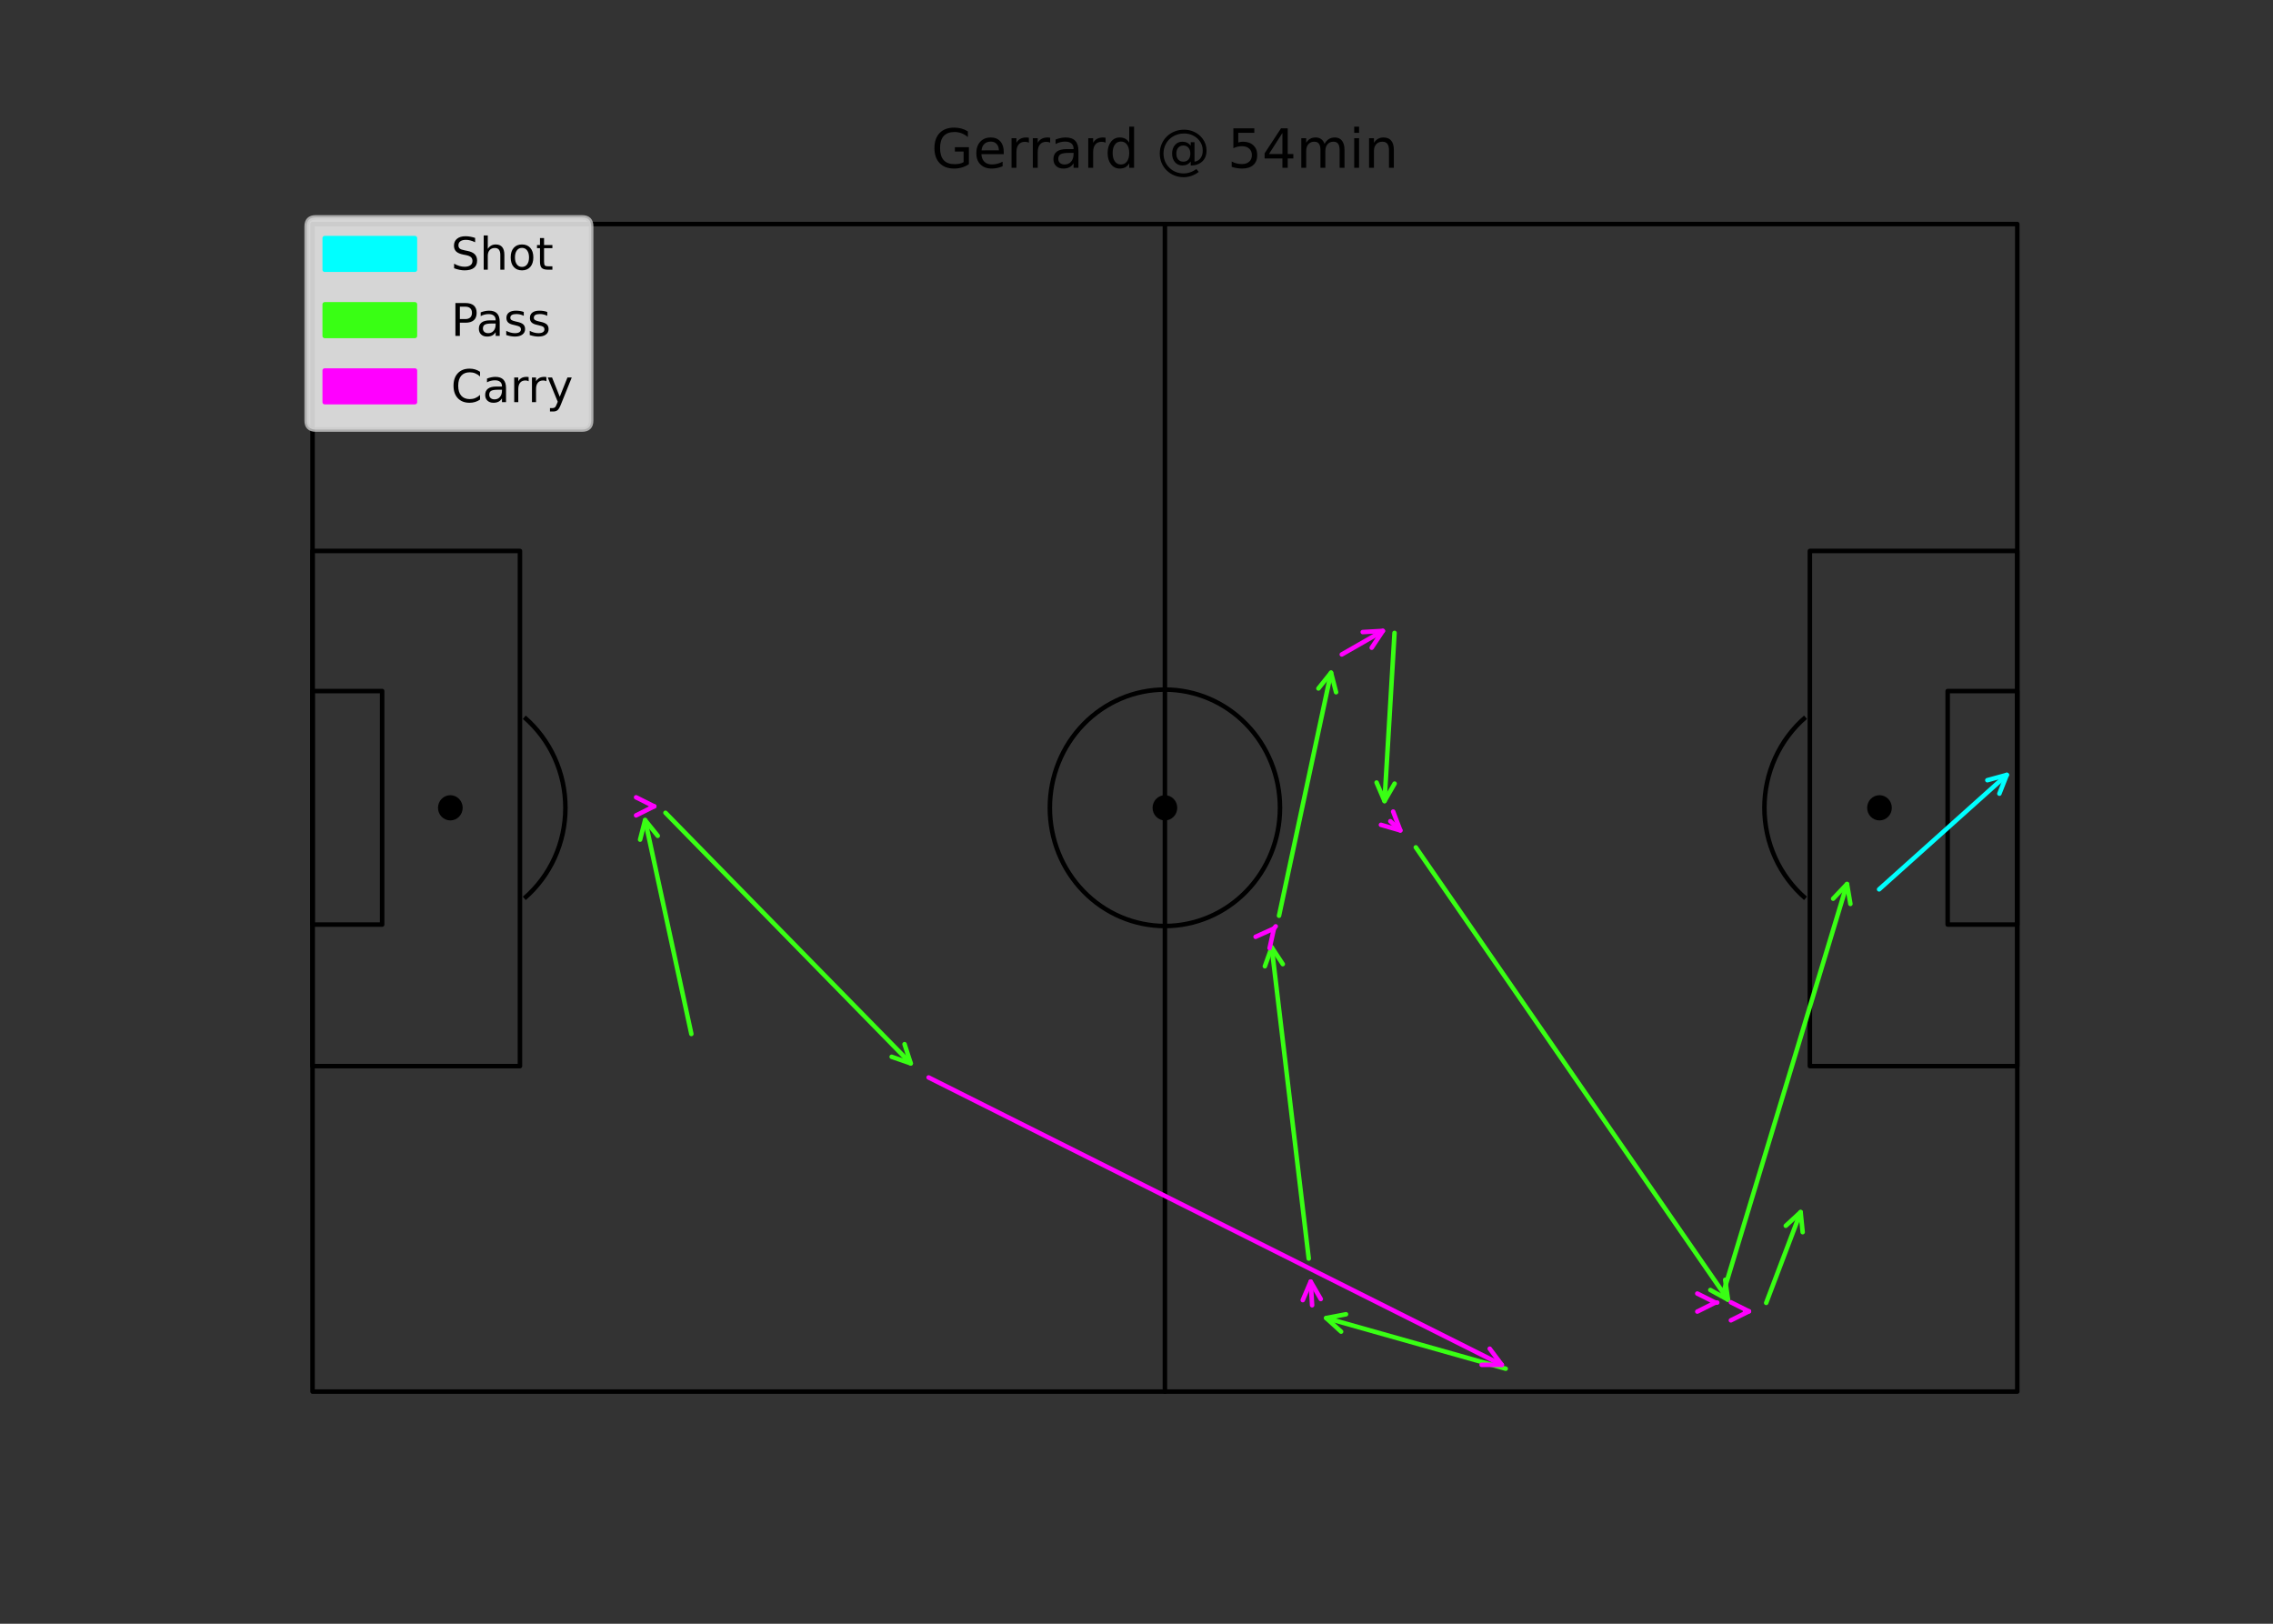 <?xml version="1.0" encoding="utf-8" standalone="no"?>
<!DOCTYPE svg PUBLIC "-//W3C//DTD SVG 1.1//EN"
  "http://www.w3.org/Graphics/SVG/1.1/DTD/svg11.dtd">
<!-- Created with matplotlib (https://matplotlib.org/) -->
<svg height="360pt" version="1.1" viewBox="0 0 504 360" width="504pt" xmlns="http://www.w3.org/2000/svg" xmlns:xlink="http://www.w3.org/1999/xlink">
 <rect x="0" y="0" width="504" height="360" fill="#333333" stroke="none"/>
 <defs>
  <style type="text/css">*{stroke-linecap:butt;stroke-linejoin:round;}</style>
 </defs>
 <g id="figure_1">
  <g id="patch_1">
   <path d="M 0 360 
L 504 360 
L 504 0 
L 0 0 
z
" style="fill:none;"/>
  </g>
  <g id="axes_1">
   <g id="patch_2">
    <path clip-path="url(#p809384ce4c)" d="M 69.3 308.529 
L 447.3 308.529 
L 447.3 49.671 
L 69.3 49.671 
z
" style="fill:none;stroke:#000000;stroke-linejoin:miter;"/>
   </g>
   <g id="patch_3">
    <path clip-path="url(#p809384ce4c)" d="M 69.3 236.372 
L 115.29 236.372 
L 115.29 122.151 
L 69.3 122.151 
z
" style="fill:none;stroke:#000000;stroke-linejoin:miter;"/>
   </g>
   <g id="patch_4">
    <path clip-path="url(#p809384ce4c)" d="M 401.31 236.372 
L 447.3 236.372 
L 447.3 122.151 
L 401.31 122.151 
z
" style="fill:none;stroke:#000000;stroke-linejoin:miter;"/>
   </g>
   <g id="patch_5">
    <path d="M 258.3 308.529 
Q 258.3 179.1 258.3 49.671 
" style="fill:none;stroke:#000000;stroke-linecap:round;"/>
   </g>
   <g id="patch_6">
    <path clip-path="url(#p809384ce4c)" d="M 69.3 204.986 
L 84.735 204.986 
L 84.735 153.214 
L 69.3 153.214 
z
" style="fill:none;stroke:#000000;stroke-linejoin:miter;"/>
   </g>
   <g id="patch_7">
    <path clip-path="url(#p809384ce4c)" d="M 431.865 204.986 
L 447.3 204.986 
L 447.3 153.214 
L 431.865 153.214 
z
" style="fill:none;stroke:#000000;stroke-linejoin:miter;"/>
   </g>
   <g id="patch_8">
    <path clip-path="url(#p809384ce4c)" d="M 258.3 205.309 
C 265.067 205.309 271.557 202.548 276.342 197.633 
C 281.127 192.718 283.815 186.051 283.815 179.1 
C 283.815 172.149 281.127 165.482 276.342 160.567 
C 271.557 155.652 265.067 152.891 258.3 152.891 
C 251.533 152.891 245.043 155.652 240.258 160.567 
C 235.473 165.482 232.785 172.149 232.785 179.1 
C 232.785 186.051 235.473 192.718 240.258 197.633 
C 245.043 202.548 251.533 205.309 258.3 205.309 
z
" style="fill:none;stroke:#000000;stroke-linejoin:miter;"/>
   </g>
   <g id="patch_9">
    <path clip-path="url(#p809384ce4c)" d="M 258.3 181.397 
C 258.893 181.397 259.462 181.155 259.881 180.724 
C 260.301 180.294 260.536 179.709 260.536 179.1 
C 260.536 178.491 260.301 177.906 259.881 177.476 
C 259.462 177.045 258.893 176.803 258.3 176.803 
C 257.707 176.803 257.138 177.045 256.719 177.476 
C 256.299 177.906 256.063 178.491 256.063 179.1 
C 256.063 179.709 256.299 180.294 256.719 180.724 
C 257.138 181.155 257.707 181.397 258.3 181.397 
z
" style="stroke:#000000;stroke-linejoin:miter;"/>
   </g>
   <g id="patch_10">
    <path clip-path="url(#p809384ce4c)" d="M 416.745 181.397 
C 417.338 181.397 417.907 181.155 418.326 180.724 
C 418.746 180.294 418.981 179.709 418.981 179.1 
C 418.981 178.491 418.746 177.906 418.326 177.476 
C 417.907 177.045 417.338 176.803 416.745 176.803 
C 416.152 176.803 415.583 177.045 415.164 177.476 
C 414.744 177.906 414.509 178.491 414.509 179.1 
C 414.509 179.709 414.744 180.294 415.164 180.724 
C 415.583 181.155 416.152 181.397 416.745 181.397 
z
" style="stroke:#000000;stroke-linejoin:miter;"/>
   </g>
   <g id="patch_11">
    <path clip-path="url(#p809384ce4c)" d="M 99.855 181.397 
C 100.448 181.397 101.017 181.155 101.436 180.724 
C 101.856 180.294 102.091 179.709 102.091 179.1 
C 102.091 178.491 101.856 177.906 101.436 177.476 
C 101.017 177.045 100.448 176.803 99.855 176.803 
C 99.262 176.803 98.693 177.045 98.274 177.476 
C 97.854 177.906 97.618 178.491 97.618 179.1 
C 97.618 179.709 97.854 180.294 98.274 180.724 
C 98.693 181.155 99.262 181.397 99.855 181.397 
z
" style="stroke:#000000;stroke-linejoin:miter;"/>
   </g>
   <g id="patch_12">
    <path clip-path="url(#p809384ce4c)" d="M 116.256 199.177 
C 119.11 196.718 121.405 193.645 122.979 190.177 
C 124.554 186.708 125.37 182.927 125.37 179.1 
C 125.37 175.273 124.554 171.492 122.979 168.023 
C 121.405 164.555 119.11 161.482 116.256 159.023 
" style="fill:none;stroke:#000000;stroke-linejoin:miter;"/>
   </g>
   <g id="patch_13">
    <path clip-path="url(#p809384ce4c)" d="M 400.344 159.023 
C 397.49 161.482 395.195 164.555 393.621 168.023 
C 392.046 171.492 391.23 175.273 391.23 179.1 
C 391.23 182.927 392.046 186.708 393.621 190.177 
C 395.195 193.645 397.49 196.718 400.344 199.177 
" style="fill:none;stroke:#000000;stroke-linejoin:miter;"/>
   </g>
   <g id="patch_14">
    <path d="M 153.297 229.24 
Q 148.05 204.986 143.04 181.825 
" style="fill:none;stroke:#39ff14;stroke-linecap:round;"/>
    <path d="M 141.931 186.157 
L 143.04 181.825 
L 145.84 185.312 
" style="fill:none;stroke:#39ff14;stroke-linecap:round;"/>
   </g>
   <g id="patch_15">
    <path d="M 147.559 180.206 
Q 175.14 208.384 201.94 235.763 
" style="fill:none;stroke:#39ff14;stroke-linecap:round;"/>
    <path d="M 200.571 231.505 
L 201.94 235.763 
L 197.713 234.303 
" style="fill:none;stroke:#39ff14;stroke-linecap:round;"/>
   </g>
   <g id="patch_16">
    <path d="M 333.865 303.456 
Q 313.425 297.689 294.062 292.226 
" style="fill:none;stroke:#39ff14;stroke-linecap:round;"/>
    <path d="M 297.368 295.237 
L 294.062 292.226 
L 298.454 291.387 
" style="fill:none;stroke:#39ff14;stroke-linecap:round;"/>
   </g>
   <g id="patch_17">
    <path d="M 290.194 279.04 
Q 286.02 243.976 281.978 210.022 
" style="fill:none;stroke:#39ff14;stroke-linecap:round;"/>
    <path d="M 280.465 214.231 
L 281.978 210.022 
L 284.437 213.758 
" style="fill:none;stroke:#39ff14;stroke-linecap:round;"/>
   </g>
   <g id="patch_18">
    <path d="M 283.604 203.027 
Q 289.485 175.539 295.133 149.145 
" style="fill:none;stroke:#39ff14;stroke-linecap:round;"/>
    <path d="M 292.34 152.638 
L 295.133 149.145 
L 296.251 153.475 
" style="fill:none;stroke:#39ff14;stroke-linecap:round;"/>
   </g>
   <g id="patch_19">
    <path d="M 309.211 140.325 
Q 308.07 159.523 306.995 177.605 
" style="fill:none;stroke:#39ff14;stroke-linecap:round;"/>
    <path d="M 309.229 173.731 
L 306.995 177.605 
L 305.236 173.493 
" style="fill:none;stroke:#39ff14;stroke-linecap:round;"/>
   </g>
   <g id="patch_20">
    <path d="M 313.933 187.868 
Q 348.863 238.476 383.157 288.164 
" style="fill:none;stroke:#39ff14;stroke-linecap:round;"/>
    <path d="M 382.531 283.736 
L 383.157 288.164 
L 379.239 286.008 
" style="fill:none;stroke:#39ff14;stroke-linecap:round;"/>
   </g>
   <g id="patch_21">
    <path d="M 391.624 288.862 
Q 395.64 278.275 399.259 268.733 
" style="fill:none;stroke:#39ff14;stroke-linecap:round;"/>
    <path d="M 395.97 271.764 
L 399.259 268.733 
L 399.71 273.182 
" style="fill:none;stroke:#39ff14;stroke-linecap:round;"/>
   </g>
   <g id="patch_22">
    <path d="M 382.044 286.876 
Q 395.955 240.903 409.541 196 
" style="fill:none;stroke:#39ff14;stroke-linecap:round;"/>
    <path d="M 406.469 199.249 
L 409.541 196 
L 410.297 200.408 
" style="fill:none;stroke:#39ff14;stroke-linecap:round;"/>
   </g>
   <g id="patch_23">
    <path d="M 416.658 197.18 
Q 431.234 184.116 444.977 171.799 
" style="fill:none;stroke:#00ffff;stroke-linecap:round;"/>
    <path d="M 440.663 172.979 
L 444.977 171.799 
L 443.333 175.958 
" style="fill:none;stroke:#00ffff;stroke-linecap:round;"/>
   </g>
   <g id="patch_24">
    <path d="M 144.377 178.776 
Q 145.269 178.776 145.042 178.776 
" style="fill:none;stroke:#ff00ff;stroke-linecap:round;"/>
    <path d="M 141.042 176.776 
L 145.042 178.776 
L 141.042 180.776 
" style="fill:none;stroke:#ff00ff;stroke-linecap:round;"/>
   </g>
   <g id="patch_25">
    <path d="M 205.908 238.886 
Q 269.955 270.994 333.003 302.601 
" style="fill:none;stroke:#ff00ff;stroke-linecap:round;"/>
    <path d="M 330.323 299.021 
L 333.003 302.601 
L 328.531 302.597 
" style="fill:none;stroke:#ff00ff;stroke-linecap:round;"/>
   </g>
   <g id="patch_26">
    <path d="M 290.939 289.385 
Q 290.745 286.203 290.619 284.137 
" style="fill:none;stroke:#ff00ff;stroke-linecap:round;"/>
    <path d="M 288.866 288.251 
L 290.619 284.137 
L 292.859 288.008 
" style="fill:none;stroke:#ff00ff;stroke-linecap:round;"/>
   </g>
   <g id="patch_27">
    <path d="M 282.868 205.376 
Q 283.027 205.181 282.481 205.854 
" style="fill:none;stroke:#ff00ff;stroke-linecap:round;"/>
    <path d="M 278.407 207.7 
L 282.481 205.854 
L 281.514 210.22 
" style="fill:none;stroke:#ff00ff;stroke-linecap:round;"/>
   </g>
   <g id="patch_28">
    <path d="M 297.521 145.1 
Q 302.559 142.212 306.627 139.879 
" style="fill:none;stroke:#ff00ff;stroke-linecap:round;"/>
    <path d="M 302.162 140.134 
L 306.627 139.879 
L 304.152 143.604 
" style="fill:none;stroke:#ff00ff;stroke-linecap:round;"/>
   </g>
   <g id="patch_29">
    <path d="M 308.28 182.069 
Q 309.802 183.468 310.501 184.111 
" style="fill:none;stroke:#ff00ff;stroke-linecap:round;"/>
    <path d="M 308.91 179.931 
L 310.501 184.111 
L 306.203 182.876 
" style="fill:none;stroke:#ff00ff;stroke-linecap:round;"/>
   </g>
   <g id="patch_30">
    <path d="M 386.932 290.732 
Q 387.922 290.732 387.794 290.732 
" style="fill:none;stroke:#ff00ff;stroke-linecap:round;"/>
    <path d="M 383.794 288.732 
L 387.794 290.732 
L 383.794 292.732 
" style="fill:none;stroke:#ff00ff;stroke-linecap:round;"/>
   </g>
   <g id="patch_31">
    <path d="M 380.632 288.791 
Q 381.048 288.791 380.347 288.791 
" style="fill:none;stroke:#ff00ff;stroke-linecap:round;"/>
    <path d="M 376.347 286.791 
L 380.347 288.791 
L 376.347 290.791 
" style="fill:none;stroke:#ff00ff;stroke-linecap:round;"/>
   </g>
   <g id="text_1">
    <!-- Gerrard @ 54min -->
    <g transform="translate(206.521 37.2)scale(0.12 -0.12)">
     <defs>
      <path d="M 59.516 10.406 
L 59.516 29.984 
L 43.406 29.984 
L 43.406 38.094 
L 69.281 38.094 
L 69.281 6.781 
Q 63.578 2.734 56.688 0.656 
Q 49.812 -1.422 42 -1.422 
Q 24.906 -1.422 15.25 8.562 
Q 5.609 18.562 5.609 36.375 
Q 5.609 54.25 15.25 64.234 
Q 24.906 74.219 42 74.219 
Q 49.125 74.219 55.547 72.453 
Q 61.969 70.703 67.391 67.281 
L 67.391 56.781 
Q 61.922 61.422 55.766 63.766 
Q 49.609 66.109 42.828 66.109 
Q 29.438 66.109 22.719 58.641 
Q 16.016 51.172 16.016 36.375 
Q 16.016 21.625 22.719 14.156 
Q 29.438 6.688 42.828 6.688 
Q 48.047 6.688 52.141 7.594 
Q 56.25 8.5 59.516 10.406 
z
" id="DejaVuSans-71"/>
      <path d="M 56.203 29.594 
L 56.203 25.203 
L 14.891 25.203 
Q 15.484 15.922 20.484 11.062 
Q 25.484 6.203 34.422 6.203 
Q 39.594 6.203 44.453 7.469 
Q 49.312 8.734 54.109 11.281 
L 54.109 2.781 
Q 49.266 0.734 44.188 -0.344 
Q 39.109 -1.422 33.891 -1.422 
Q 20.797 -1.422 13.156 6.188 
Q 5.516 13.812 5.516 26.812 
Q 5.516 40.234 12.766 48.109 
Q 20.016 56 32.328 56 
Q 43.359 56 49.781 48.891 
Q 56.203 41.797 56.203 29.594 
z
M 47.219 32.234 
Q 47.125 39.594 43.094 43.984 
Q 39.062 48.391 32.422 48.391 
Q 24.906 48.391 20.391 44.141 
Q 15.875 39.891 15.188 32.172 
z
" id="DejaVuSans-101"/>
      <path d="M 41.109 46.297 
Q 39.594 47.172 37.812 47.578 
Q 36.031 48 33.891 48 
Q 26.266 48 22.188 43.047 
Q 18.109 38.094 18.109 28.812 
L 18.109 0 
L 9.078 0 
L 9.078 54.688 
L 18.109 54.688 
L 18.109 46.188 
Q 20.953 51.172 25.484 53.578 
Q 30.031 56 36.531 56 
Q 37.453 56 38.578 55.875 
Q 39.703 55.766 41.062 55.516 
z
" id="DejaVuSans-114"/>
      <path d="M 34.281 27.484 
Q 23.391 27.484 19.188 25 
Q 14.984 22.516 14.984 16.5 
Q 14.984 11.719 18.141 8.906 
Q 21.297 6.109 26.703 6.109 
Q 34.188 6.109 38.703 11.406 
Q 43.219 16.703 43.219 25.484 
L 43.219 27.484 
z
M 52.203 31.203 
L 52.203 0 
L 43.219 0 
L 43.219 8.297 
Q 40.141 3.328 35.547 0.953 
Q 30.953 -1.422 24.312 -1.422 
Q 15.922 -1.422 10.953 3.297 
Q 6 8.016 6 15.922 
Q 6 25.141 12.172 29.828 
Q 18.359 34.516 30.609 34.516 
L 43.219 34.516 
L 43.219 35.406 
Q 43.219 41.609 39.141 45 
Q 35.062 48.391 27.688 48.391 
Q 23 48.391 18.547 47.266 
Q 14.109 46.141 10.016 43.891 
L 10.016 52.203 
Q 14.938 54.109 19.578 55.047 
Q 24.219 56 28.609 56 
Q 40.484 56 46.344 49.844 
Q 52.203 43.703 52.203 31.203 
z
" id="DejaVuSans-97"/>
      <path d="M 45.406 46.391 
L 45.406 75.984 
L 54.391 75.984 
L 54.391 0 
L 45.406 0 
L 45.406 8.203 
Q 42.578 3.328 38.25 0.953 
Q 33.938 -1.422 27.875 -1.422 
Q 17.969 -1.422 11.734 6.484 
Q 5.516 14.406 5.516 27.297 
Q 5.516 40.188 11.734 48.094 
Q 17.969 56 27.875 56 
Q 33.938 56 38.25 53.625 
Q 42.578 51.266 45.406 46.391 
z
M 14.797 27.297 
Q 14.797 17.391 18.875 11.75 
Q 22.953 6.109 30.078 6.109 
Q 37.203 6.109 41.297 11.75 
Q 45.406 17.391 45.406 27.297 
Q 45.406 37.203 41.297 42.844 
Q 37.203 48.484 30.078 48.484 
Q 22.953 48.484 18.875 42.844 
Q 14.797 37.203 14.797 27.297 
z
" id="DejaVuSans-100"/>
      <path id="DejaVuSans-32"/>
      <path d="M 37.203 26.219 
Q 37.203 19.234 40.672 15.25 
Q 44.141 11.281 50.203 11.281 
Q 56.203 11.281 59.641 15.281 
Q 63.094 19.281 63.094 26.219 
Q 63.094 33.062 59.578 37.078 
Q 56.062 41.109 50.094 41.109 
Q 44.188 41.109 40.688 37.109 
Q 37.203 33.109 37.203 26.219 
z
M 63.812 11.625 
Q 60.891 7.859 57.109 6.078 
Q 53.328 4.297 48.297 4.297 
Q 39.891 4.297 34.641 10.375 
Q 29.391 16.453 29.391 26.219 
Q 29.391 35.984 34.656 42.078 
Q 39.938 48.188 48.297 48.188 
Q 53.328 48.188 57.125 46.359 
Q 60.938 44.531 63.812 40.828 
L 63.812 47.219 
L 70.797 47.219 
L 70.797 11.281 
Q 77.938 12.359 81.953 17.797 
Q 85.984 23.25 85.984 31.891 
Q 85.984 37.109 84.438 41.703 
Q 82.906 46.297 79.781 50.203 
Q 74.703 56.594 67.406 59.984 
Q 60.109 63.375 51.516 63.375 
Q 45.516 63.375 39.984 61.781 
Q 34.469 60.203 29.781 57.078 
Q 22.125 52.094 17.797 44.016 
Q 13.484 35.938 13.484 26.516 
Q 13.484 18.75 16.281 11.953 
Q 19.094 5.172 24.422 0 
Q 29.547 -5.078 36.281 -7.734 
Q 43.016 -10.406 50.688 -10.406 
Q 56.984 -10.406 63.062 -8.281 
Q 69.141 -6.156 74.219 -2.203 
L 78.609 -7.625 
Q 72.516 -12.359 65.312 -14.875 
Q 58.109 -17.391 50.688 -17.391 
Q 41.656 -17.391 33.641 -14.188 
Q 25.641 -10.984 19.391 -4.891 
Q 13.141 1.219 9.859 9.25 
Q 6.594 17.281 6.594 26.516 
Q 6.594 35.406 9.906 43.453 
Q 13.234 51.516 19.391 57.625 
Q 25.688 63.812 33.938 67.109 
Q 42.188 70.406 51.422 70.406 
Q 61.766 70.406 70.625 66.156 
Q 79.5 61.922 85.5 54.109 
Q 89.156 49.312 91.078 43.703 
Q 93.016 38.094 93.016 32.078 
Q 93.016 19.234 85.25 11.812 
Q 77.484 4.391 63.812 4.109 
z
" id="DejaVuSans-64"/>
      <path d="M 10.797 72.906 
L 49.516 72.906 
L 49.516 64.594 
L 19.828 64.594 
L 19.828 46.734 
Q 21.969 47.469 24.109 47.828 
Q 26.266 48.188 28.422 48.188 
Q 40.625 48.188 47.75 41.5 
Q 54.891 34.812 54.891 23.391 
Q 54.891 11.625 47.562 5.094 
Q 40.234 -1.422 26.906 -1.422 
Q 22.312 -1.422 17.547 -0.641 
Q 12.797 0.141 7.719 1.703 
L 7.719 11.625 
Q 12.109 9.234 16.797 8.062 
Q 21.484 6.891 26.703 6.891 
Q 35.156 6.891 40.078 11.328 
Q 45.016 15.766 45.016 23.391 
Q 45.016 31 40.078 35.438 
Q 35.156 39.891 26.703 39.891 
Q 22.75 39.891 18.812 39.016 
Q 14.891 38.141 10.797 36.281 
z
" id="DejaVuSans-53"/>
      <path d="M 37.797 64.312 
L 12.891 25.391 
L 37.797 25.391 
z
M 35.203 72.906 
L 47.609 72.906 
L 47.609 25.391 
L 58.016 25.391 
L 58.016 17.188 
L 47.609 17.188 
L 47.609 0 
L 37.797 0 
L 37.797 17.188 
L 4.891 17.188 
L 4.891 26.703 
z
" id="DejaVuSans-52"/>
      <path d="M 52 44.188 
Q 55.375 50.25 60.062 53.125 
Q 64.75 56 71.094 56 
Q 79.641 56 84.281 50.016 
Q 88.922 44.047 88.922 33.016 
L 88.922 0 
L 79.891 0 
L 79.891 32.719 
Q 79.891 40.578 77.094 44.375 
Q 74.312 48.188 68.609 48.188 
Q 61.625 48.188 57.562 43.547 
Q 53.516 38.922 53.516 30.906 
L 53.516 0 
L 44.484 0 
L 44.484 32.719 
Q 44.484 40.625 41.703 44.406 
Q 38.922 48.188 33.109 48.188 
Q 26.219 48.188 22.156 43.531 
Q 18.109 38.875 18.109 30.906 
L 18.109 0 
L 9.078 0 
L 9.078 54.688 
L 18.109 54.688 
L 18.109 46.188 
Q 21.188 51.219 25.484 53.609 
Q 29.781 56 35.688 56 
Q 41.656 56 45.828 52.969 
Q 50 49.953 52 44.188 
z
" id="DejaVuSans-109"/>
      <path d="M 9.422 54.688 
L 18.406 54.688 
L 18.406 0 
L 9.422 0 
z
M 9.422 75.984 
L 18.406 75.984 
L 18.406 64.594 
L 9.422 64.594 
z
" id="DejaVuSans-105"/>
      <path d="M 54.891 33.016 
L 54.891 0 
L 45.906 0 
L 45.906 32.719 
Q 45.906 40.484 42.875 44.328 
Q 39.844 48.188 33.797 48.188 
Q 26.516 48.188 22.312 43.547 
Q 18.109 38.922 18.109 30.906 
L 18.109 0 
L 9.078 0 
L 9.078 54.688 
L 18.109 54.688 
L 18.109 46.188 
Q 21.344 51.125 25.703 53.562 
Q 30.078 56 35.797 56 
Q 45.219 56 50.047 50.172 
Q 54.891 44.344 54.891 33.016 
z
" id="DejaVuSans-110"/>
     </defs>
     <use xlink:href="#DejaVuSans-71"/>
     <use x="77.49" xlink:href="#DejaVuSans-101"/>
     <use x="139.014" xlink:href="#DejaVuSans-114"/>
     <use x="178.377" xlink:href="#DejaVuSans-114"/>
     <use x="219.49" xlink:href="#DejaVuSans-97"/>
     <use x="280.77" xlink:href="#DejaVuSans-114"/>
     <use x="320.133" xlink:href="#DejaVuSans-100"/>
     <use x="383.609" xlink:href="#DejaVuSans-32"/>
     <use x="415.396" xlink:href="#DejaVuSans-64"/>
     <use x="515.396" xlink:href="#DejaVuSans-32"/>
     <use x="547.184" xlink:href="#DejaVuSans-53"/>
     <use x="610.807" xlink:href="#DejaVuSans-52"/>
     <use x="674.43" xlink:href="#DejaVuSans-109"/>
     <use x="771.842" xlink:href="#DejaVuSans-105"/>
     <use x="799.625" xlink:href="#DejaVuSans-110"/>
    </g>
   </g>
   <g id="legend_1">
    <g id="patch_32">
     <path d="M 70 95.234 
L 129.077 95.234 
Q 131.077 95.234 131.077 93.234 
L 131.077 50.2 
Q 131.077 48.2 129.077 48.2 
L 70 48.2 
Q 68 48.2 68 50.2 
L 68 93.234 
Q 68 95.234 70 95.234 
z
" style="fill:#ffffff;opacity:0.8;stroke:#cccccc;stroke-linejoin:miter;"/>
    </g>
    <g id="patch_33">
     <path d="M 72 59.798 
L 92 59.798 
L 92 52.798 
L 72 52.798 
z
" style="fill:#00ffff;stroke:#00ffff;stroke-linejoin:miter;"/>
    </g>
    <g id="text_2">
     <!-- Shot -->
     <g transform="translate(100 59.798)scale(0.1 -0.1)">
      <defs>
       <path d="M 53.516 70.516 
L 53.516 60.891 
Q 47.906 63.578 42.922 64.891 
Q 37.938 66.219 33.297 66.219 
Q 25.25 66.219 20.875 63.094 
Q 16.5 59.969 16.5 54.203 
Q 16.5 49.359 19.406 46.891 
Q 22.312 44.438 30.422 42.922 
L 36.375 41.703 
Q 47.406 39.594 52.656 34.297 
Q 57.906 29 57.906 20.125 
Q 57.906 9.516 50.797 4.047 
Q 43.703 -1.422 29.984 -1.422 
Q 24.812 -1.422 18.969 -0.25 
Q 13.141 0.922 6.891 3.219 
L 6.891 13.375 
Q 12.891 10.016 18.656 8.297 
Q 24.422 6.594 29.984 6.594 
Q 38.422 6.594 43.016 9.906 
Q 47.609 13.234 47.609 19.391 
Q 47.609 24.75 44.312 27.781 
Q 41.016 30.812 33.5 32.328 
L 27.484 33.5 
Q 16.453 35.688 11.516 40.375 
Q 6.594 45.062 6.594 53.422 
Q 6.594 63.094 13.406 68.656 
Q 20.219 74.219 32.172 74.219 
Q 37.312 74.219 42.625 73.281 
Q 47.953 72.359 53.516 70.516 
z
" id="DejaVuSans-83"/>
       <path d="M 54.891 33.016 
L 54.891 0 
L 45.906 0 
L 45.906 32.719 
Q 45.906 40.484 42.875 44.328 
Q 39.844 48.188 33.797 48.188 
Q 26.516 48.188 22.312 43.547 
Q 18.109 38.922 18.109 30.906 
L 18.109 0 
L 9.078 0 
L 9.078 75.984 
L 18.109 75.984 
L 18.109 46.188 
Q 21.344 51.125 25.703 53.562 
Q 30.078 56 35.797 56 
Q 45.219 56 50.047 50.172 
Q 54.891 44.344 54.891 33.016 
z
" id="DejaVuSans-104"/>
       <path d="M 30.609 48.391 
Q 23.391 48.391 19.188 42.75 
Q 14.984 37.109 14.984 27.297 
Q 14.984 17.484 19.156 11.844 
Q 23.344 6.203 30.609 6.203 
Q 37.797 6.203 41.984 11.859 
Q 46.188 17.531 46.188 27.297 
Q 46.188 37.016 41.984 42.703 
Q 37.797 48.391 30.609 48.391 
z
M 30.609 56 
Q 42.328 56 49.016 48.375 
Q 55.719 40.766 55.719 27.297 
Q 55.719 13.875 49.016 6.219 
Q 42.328 -1.422 30.609 -1.422 
Q 18.844 -1.422 12.172 6.219 
Q 5.516 13.875 5.516 27.297 
Q 5.516 40.766 12.172 48.375 
Q 18.844 56 30.609 56 
z
" id="DejaVuSans-111"/>
       <path d="M 18.312 70.219 
L 18.312 54.688 
L 36.812 54.688 
L 36.812 47.703 
L 18.312 47.703 
L 18.312 18.016 
Q 18.312 11.328 20.141 9.422 
Q 21.969 7.516 27.594 7.516 
L 36.812 7.516 
L 36.812 0 
L 27.594 0 
Q 17.188 0 13.234 3.875 
Q 9.281 7.766 9.281 18.016 
L 9.281 47.703 
L 2.688 47.703 
L 2.688 54.688 
L 9.281 54.688 
L 9.281 70.219 
z
" id="DejaVuSans-116"/>
      </defs>
      <use xlink:href="#DejaVuSans-83"/>
      <use x="63.477" xlink:href="#DejaVuSans-104"/>
      <use x="126.855" xlink:href="#DejaVuSans-111"/>
      <use x="188.037" xlink:href="#DejaVuSans-116"/>
     </g>
    </g>
    <g id="patch_34">
     <path d="M 72 74.477 
L 92 74.477 
L 92 67.477 
L 72 67.477 
z
" style="fill:#39ff14;stroke:#39ff14;stroke-linejoin:miter;"/>
    </g>
    <g id="text_3">
     <!-- Pass -->
     <g transform="translate(100 74.477)scale(0.1 -0.1)">
      <defs>
       <path d="M 19.672 64.797 
L 19.672 37.406 
L 32.078 37.406 
Q 38.969 37.406 42.719 40.969 
Q 46.484 44.531 46.484 51.125 
Q 46.484 57.672 42.719 61.234 
Q 38.969 64.797 32.078 64.797 
z
M 9.812 72.906 
L 32.078 72.906 
Q 44.344 72.906 50.609 67.359 
Q 56.891 61.812 56.891 51.125 
Q 56.891 40.328 50.609 34.812 
Q 44.344 29.297 32.078 29.297 
L 19.672 29.297 
L 19.672 0 
L 9.812 0 
z
" id="DejaVuSans-80"/>
       <path d="M 44.281 53.078 
L 44.281 44.578 
Q 40.484 46.531 36.375 47.5 
Q 32.281 48.484 27.875 48.484 
Q 21.188 48.484 17.844 46.438 
Q 14.5 44.391 14.5 40.281 
Q 14.5 37.156 16.891 35.375 
Q 19.281 33.594 26.516 31.984 
L 29.594 31.297 
Q 39.156 29.25 43.188 25.516 
Q 47.219 21.781 47.219 15.094 
Q 47.219 7.469 41.188 3.016 
Q 35.156 -1.422 24.609 -1.422 
Q 20.219 -1.422 15.453 -0.562 
Q 10.688 0.297 5.422 2 
L 5.422 11.281 
Q 10.406 8.688 15.234 7.391 
Q 20.062 6.109 24.812 6.109 
Q 31.156 6.109 34.562 8.281 
Q 37.984 10.453 37.984 14.406 
Q 37.984 18.062 35.516 20.016 
Q 33.062 21.969 24.703 23.781 
L 21.578 24.516 
Q 13.234 26.266 9.516 29.906 
Q 5.812 33.547 5.812 39.891 
Q 5.812 47.609 11.281 51.797 
Q 16.75 56 26.812 56 
Q 31.781 56 36.172 55.266 
Q 40.578 54.547 44.281 53.078 
z
" id="DejaVuSans-115"/>
      </defs>
      <use xlink:href="#DejaVuSans-80"/>
      <use x="55.803" xlink:href="#DejaVuSans-97"/>
      <use x="117.082" xlink:href="#DejaVuSans-115"/>
      <use x="169.182" xlink:href="#DejaVuSans-115"/>
     </g>
    </g>
    <g id="patch_35">
     <path d="M 72 89.155 
L 92 89.155 
L 92 82.155 
L 72 82.155 
z
" style="fill:#ff00ff;stroke:#ff00ff;stroke-linejoin:miter;"/>
    </g>
    <g id="text_4">
     <!-- Carry -->
     <g transform="translate(100 89.155)scale(0.1 -0.1)">
      <defs>
       <path d="M 64.406 67.281 
L 64.406 56.891 
Q 59.422 61.531 53.781 63.812 
Q 48.141 66.109 41.797 66.109 
Q 29.297 66.109 22.656 58.469 
Q 16.016 50.828 16.016 36.375 
Q 16.016 21.969 22.656 14.328 
Q 29.297 6.688 41.797 6.688 
Q 48.141 6.688 53.781 8.984 
Q 59.422 11.281 64.406 15.922 
L 64.406 5.609 
Q 59.234 2.094 53.438 0.328 
Q 47.656 -1.422 41.219 -1.422 
Q 24.656 -1.422 15.125 8.703 
Q 5.609 18.844 5.609 36.375 
Q 5.609 53.953 15.125 64.078 
Q 24.656 74.219 41.219 74.219 
Q 47.75 74.219 53.531 72.484 
Q 59.328 70.75 64.406 67.281 
z
" id="DejaVuSans-67"/>
       <path d="M 32.172 -5.078 
Q 28.375 -14.844 24.75 -17.812 
Q 21.141 -20.797 15.094 -20.797 
L 7.906 -20.797 
L 7.906 -13.281 
L 13.188 -13.281 
Q 16.891 -13.281 18.938 -11.516 
Q 21 -9.766 23.484 -3.219 
L 25.094 0.875 
L 2.984 54.688 
L 12.5 54.688 
L 29.594 11.922 
L 46.688 54.688 
L 56.203 54.688 
z
" id="DejaVuSans-121"/>
      </defs>
      <use xlink:href="#DejaVuSans-67"/>
      <use x="69.824" xlink:href="#DejaVuSans-97"/>
      <use x="131.104" xlink:href="#DejaVuSans-114"/>
      <use x="170.467" xlink:href="#DejaVuSans-114"/>
      <use x="211.58" xlink:href="#DejaVuSans-121"/>
     </g>
    </g>
   </g>
  </g>
 </g>
 <defs>
  <clipPath id="p809384ce4c">
   <rect height="271.8" width="390.6" x="63" y="43.2"/>
  </clipPath>
 </defs>
</svg>
